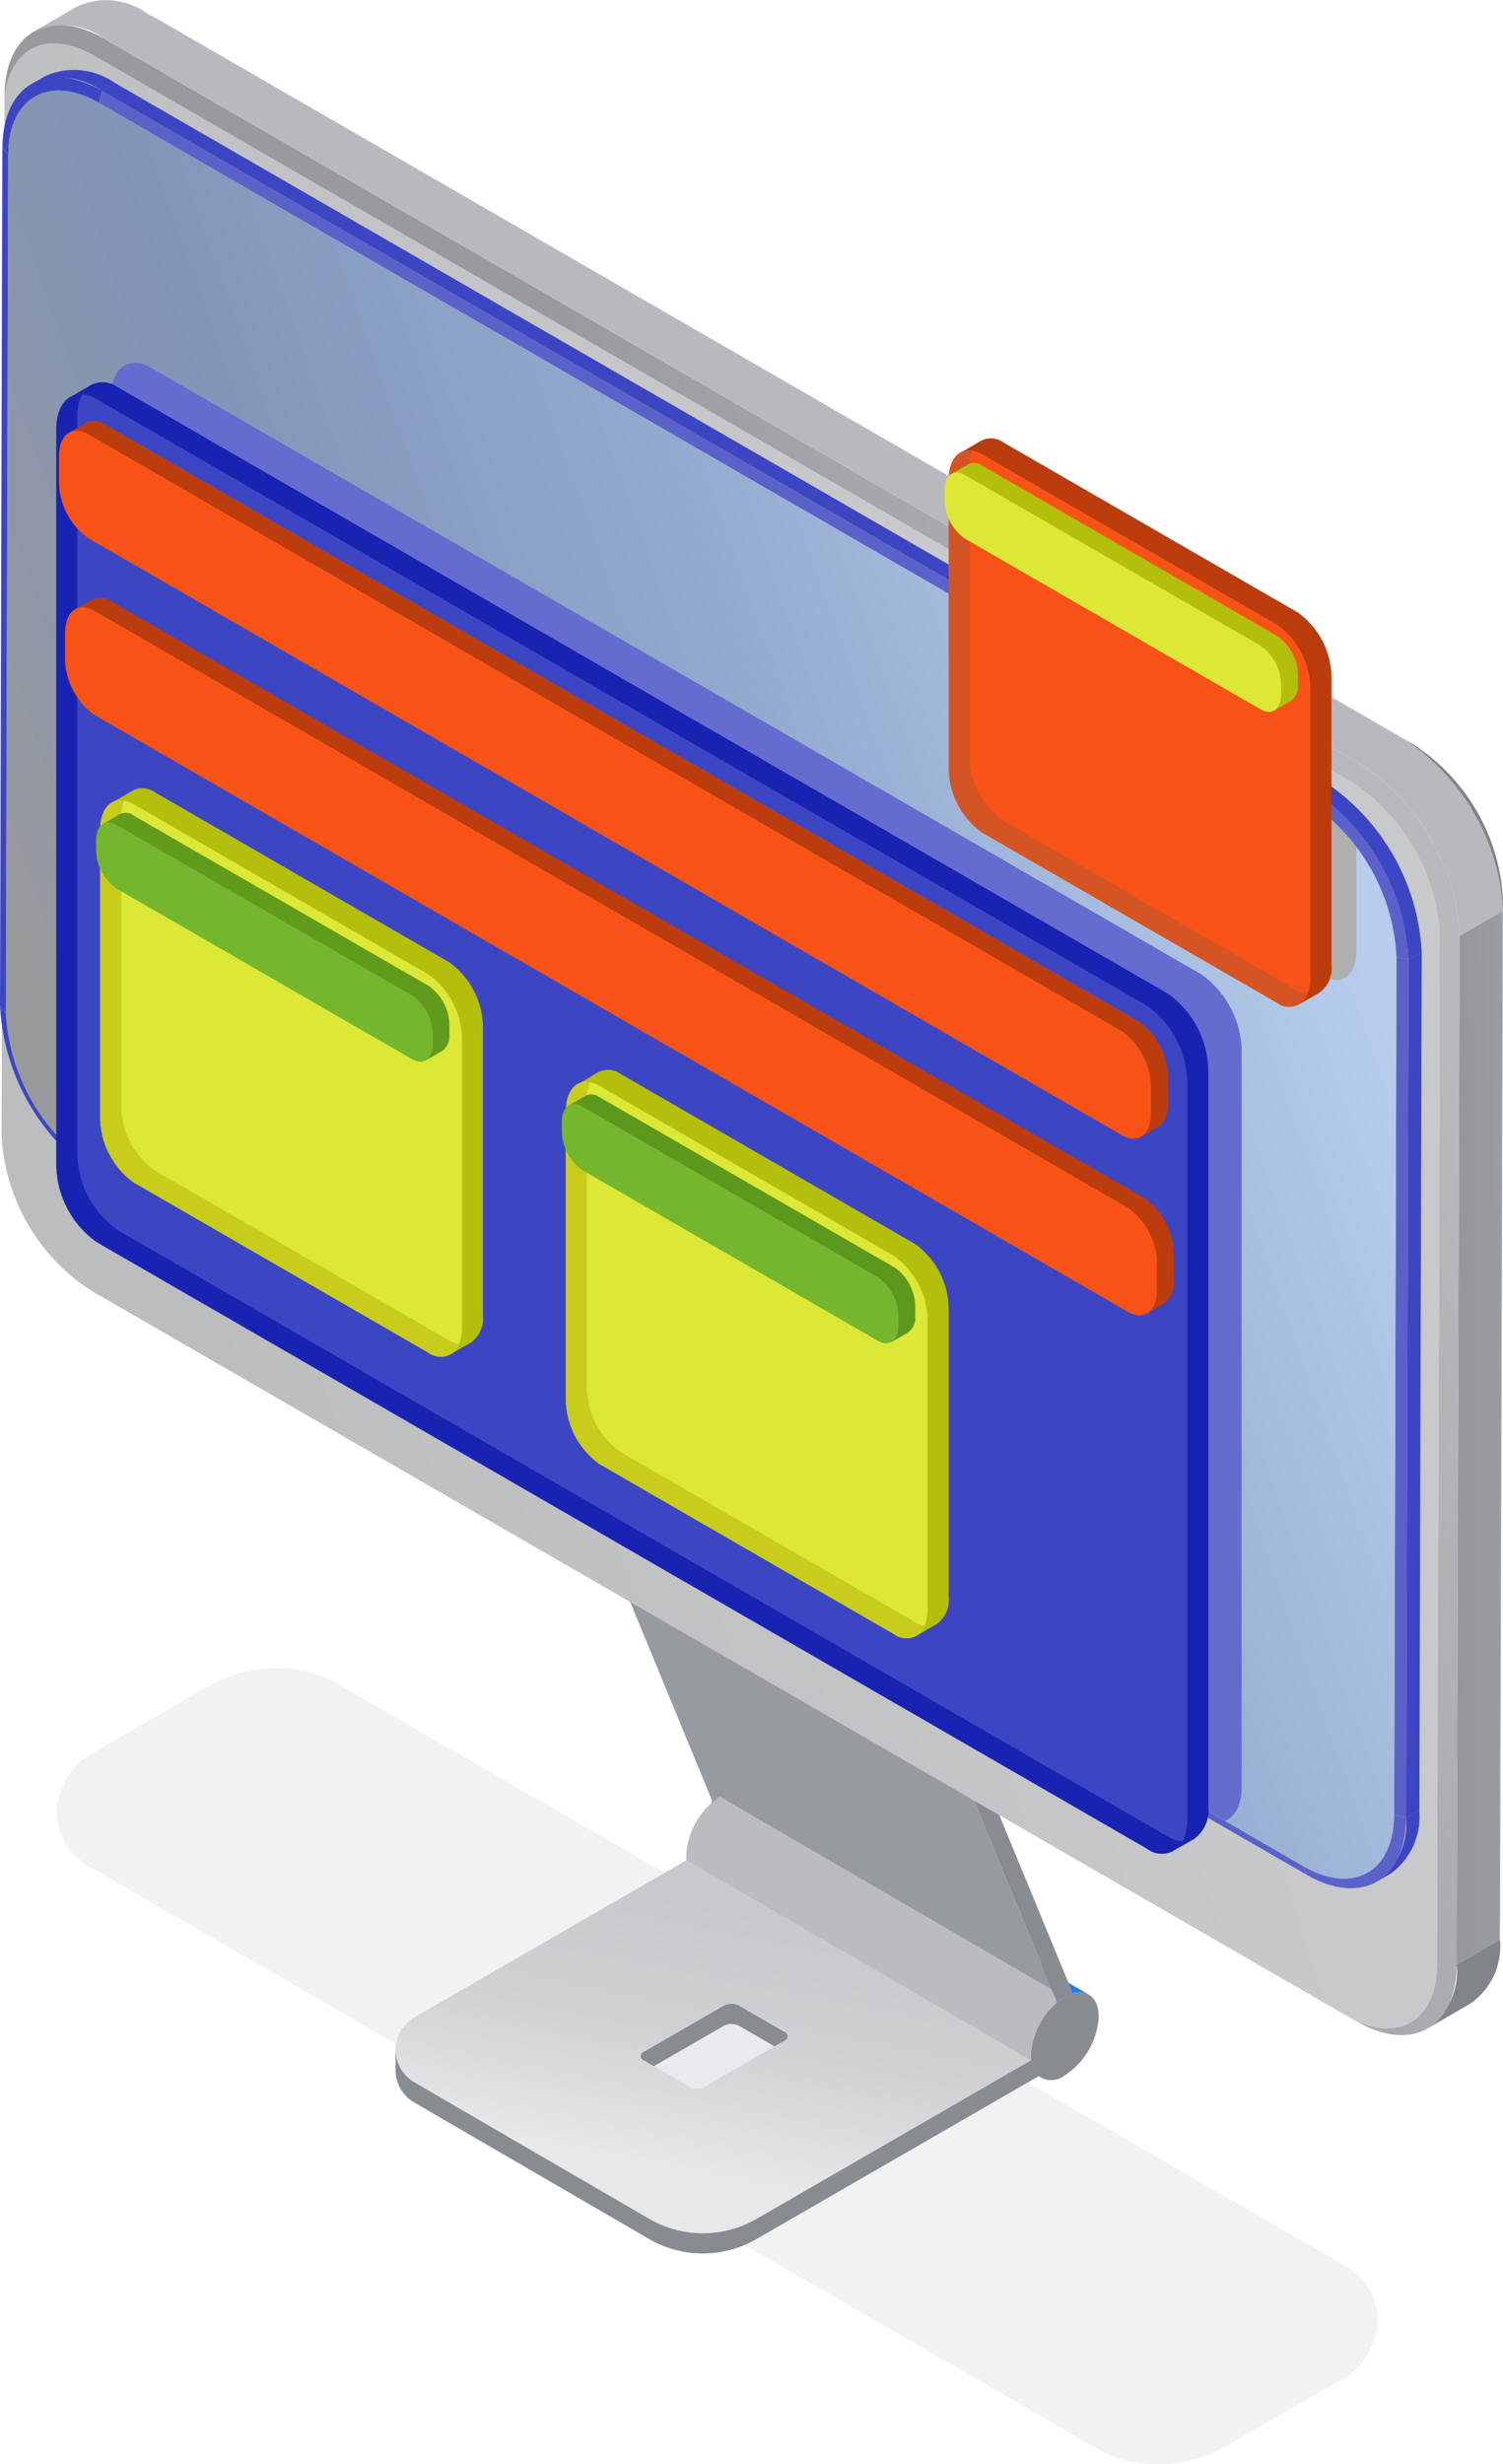 <svg xmlns="http://www.w3.org/2000/svg" xmlns:xlink="http://www.w3.org/1999/xlink" width="64.256" height="105.313" viewBox="0 0 64.256 105.313">
  <defs>
    <linearGradient id="linear-gradient" x1="0.36" y1="0.923" x2="0.619" y2="0.158" gradientUnits="objectBoundingBox">
      <stop offset="0.134" stop-color="#e8e8e9"/>
      <stop offset="0.58" stop-color="#d1d1d4"/>
      <stop offset="1" stop-color="#c9c9cd"/>
    </linearGradient>
    <linearGradient id="linear-gradient-2" x1="-4.568" y1="0.884" x2="5.568" y2="0.116" gradientUnits="objectBoundingBox">
      <stop offset="0.165" stop-color="#818489"/>
      <stop offset="1" stop-color="#b7b9bd"/>
    </linearGradient>
    <linearGradient id="linear-gradient-3" x1="0.082" y1="0.675" x2="0.918" y2="0.325" gradientUnits="objectBoundingBox">
      <stop offset="0.064" stop-color="#bbbdbf"/>
      <stop offset="0.74" stop-color="#c7c9cb"/>
    </linearGradient>
    <linearGradient id="linear-gradient-4" x1="0.399" y1="0.542" x2="0.917" y2="0.325" gradientUnits="objectBoundingBox">
      <stop offset="0.214" stop-color="#989a9f"/>
      <stop offset="1" stop-color="#b7b9bd"/>
    </linearGradient>
    <linearGradient id="linear-gradient-5" x1="0.254" y1="0.726" x2="0.76" y2="0.268" gradientUnits="objectBoundingBox">
      <stop offset="0" stop-color="#818489"/>
      <stop offset="0.433" stop-color="#b7b9bd"/>
    </linearGradient>
    <linearGradient id="linear-gradient-6" x1="0.103" y1="0.678" x2="0.897" y2="0.322" gradientUnits="objectBoundingBox">
      <stop offset="0" stop-color="#98999b"/>
      <stop offset="0.276" stop-color="#8294b8"/>
      <stop offset="0.611" stop-color="#92aacf"/>
      <stop offset="1" stop-color="#b8cdec"/>
    </linearGradient>
  </defs>
  <g id="Grupo_152790" data-name="Grupo 152790" transform="translate(-978.962 -400.169)">
    <g id="Grupo_152563" data-name="Grupo 152563" transform="translate(978.962 400.169)">
      <g id="Grupo_152559" data-name="Grupo 152559" transform="translate(0 0)">
        <path id="Trazado_205792" data-name="Trazado 205792" d="M628.1,426.655a4.849,4.849,0,0,1-2.424-.587l-43.155-24.916a2.719,2.719,0,0,1-1.464-2.36,3.107,3.107,0,0,1,1.727-2.64l4.813-2.778a5.886,5.886,0,0,1,2.908-.74,4.852,4.852,0,0,1,2.424.587l43.155,24.916a2.722,2.722,0,0,1,1.464,2.361,3.105,3.105,0,0,1-1.728,2.639L631,425.916A5.9,5.9,0,0,1,628.1,426.655Z" transform="translate(-578.639 -321.342)" fill="#e8e8e8" opacity="0.58"/>
        <g id="Grupo_152537" data-name="Grupo 152537" transform="translate(16.914 54.952)">
          <g id="Grupo_152536" data-name="Grupo 152536" style="isolation: isolate">
            <g id="Grupo_152529" data-name="Grupo 152529" transform="translate(13.875 21.638)">
              <path id="Trazado_205793" data-name="Trazado 205793" d="M610.779,398.089l14.724,8.556a.863.863,0,0,0-.7-.047,1.631,1.631,0,0,0-.335.148l-14.724-8.556a1.614,1.614,0,0,1,.335-.149A.864.864,0,0,1,610.779,398.089Z" transform="translate(-609.743 -397.99)" fill="#1f79ff"/>
            </g>
            <g id="Grupo_152530" data-name="Grupo 152530" transform="translate(13.497 22.013)">
              <path id="Trazado_205794" data-name="Trazado 205794" d="M624.084,407.026l-14.724-8.557.036-.1,14.724,8.557Z" transform="translate(-609.361 -398.369)" fill="#1f79ff"/>
            </g>
            <g id="Grupo_152531" data-name="Grupo 152531" transform="translate(27.151 30.195)">
              <path id="Trazado_205795" data-name="Trazado 205795" d="M624.614,406.841a1.63,1.63,0,0,1,.335-.148c.642-.2,1.123.19,1.125.981a3.2,3.2,0,0,1-1.45,2.512.919.919,0,0,1-1.215-.049,1.069,1.069,0,0,1-.232-.587,1.782,1.782,0,0,1-.011-.2,3.235,3.235,0,0,1,1.07-2.235A2.389,2.389,0,0,1,624.614,406.841Z" transform="translate(-623.166 -406.642)" fill="#888b90"/>
            </g>
            <g id="Grupo_152532" data-name="Grupo 152532" transform="translate(4.698 0.591)">
              <path id="Trazado_205796" data-name="Trazado 205796" d="M624.023,406.688,609.3,398.131l-8.835-21.422,14.724,8.557Z" transform="translate(-600.464 -376.71)" fill="#979a9e"/>
            </g>
            <g id="Grupo_152533" data-name="Grupo 152533" transform="translate(12.426 21.837)">
              <path id="Trazado_205797" data-name="Trazado 205797" d="M623.427,410.194,608.7,401.637a.7.7,0,0,1-.181-.15,1.061,1.061,0,0,1-.232-.587,1.8,1.8,0,0,1-.012-.2,3.244,3.244,0,0,1,1.071-2.236,2.278,2.278,0,0,1,.378-.275l14.724,8.556a2.391,2.391,0,0,0-.378.276,3.235,3.235,0,0,0-1.07,2.235,1.782,1.782,0,0,0,.011.2,1.069,1.069,0,0,0,.232.587A.748.748,0,0,0,623.427,410.194Z" transform="translate(-608.278 -398.192)" fill="#babcbf"/>
            </g>
            <path id="Trazado_205798" data-name="Trazado 205798" d="M622.876,409.5l-14.724-7.7-11.636,6.717a1.59,1.59,0,0,0-.581.577l-.222-.049v.863h0a1.591,1.591,0,0,0,.8,1.389l10.035,5.832a4.575,4.575,0,0,0,4.587.006l12.069-6.965Z" transform="translate(-595.714 -376.394)" fill="#888b90"/>
            <path id="Trazado_205799" data-name="Trazado 205799" d="M608.152,400.93l-11.636,6.717a1.606,1.606,0,0,0,0,2.779l10.035,5.831a4.575,4.575,0,0,0,4.587.007l11.741-6.779Z" transform="translate(-595.714 -376.385)" fill="url(#linear-gradient)"/>
            <g id="Grupo_152534" data-name="Grupo 152534" transform="translate(19.422 8.557)">
              <path id="Trazado_205800" data-name="Trazado 205800" d="M615.935,384.764l8.938,21.663c-.117.058-.229.108-.344.174a2.39,2.39,0,0,0-.378.276l.036-.1-8.835-21.422Z" transform="translate(-615.351 -384.764)" fill="#888b90"/>
            </g>
            <g id="Grupo_152535" data-name="Grupo 152535" transform="translate(4.698)">
              <path id="Trazado_205801" data-name="Trazado 205801" d="M615.188,385.26,600.464,376.7l.584-.591,14.724,8.557Z" transform="translate(-600.464 -376.112)" fill="#1f79ff"/>
            </g>
          </g>
        </g>
        <g id="Grupo_152538" data-name="Grupo 152538" transform="translate(6.308 0.583)">
          <path id="Trazado_205802" data-name="Trazado 205802" d="M584.991,321.14l.422.233,53.706,31.007-.423-.233Z" transform="translate(-584.991 -321.14)" fill="#1f79ff"/>
        </g>
        <g id="Grupo_152539" data-name="Grupo 152539" transform="translate(6.214 0.53)">
          <path id="Trazado_205803" data-name="Trazado 205803" d="M584.9,321.087l.431.238.085.047-.422-.233Z" transform="translate(-584.896 -321.087)" fill="#1f79ff"/>
        </g>
        <g id="Grupo_152540" data-name="Grupo 152540" transform="translate(61.037 82.887)">
          <path id="Trazado_205804" data-name="Trazado 205804" d="M642.174,407.083l-1.847,1.074a2.974,2.974,0,0,0,1.239-2.725l1.848-1.074A2.972,2.972,0,0,1,642.174,407.083Z" transform="translate(-640.327 -404.358)" fill="#818489"/>
        </g>
        <g id="Grupo_152541" data-name="Grupo 152541" transform="translate(64.125 38.439)">
          <path id="Trazado_205805" data-name="Trazado 205805" d="M643.574,359.9l.006-.487-.125,43.961-.006.487Z" transform="translate(-643.449 -359.416)" fill="#1f79ff"/>
        </g>
        <g id="Grupo_152542" data-name="Grupo 152542" transform="translate(62.277 38.926)">
          <path id="Trazado_205806" data-name="Trazado 205806" d="M641.7,360.983l1.848-1.074-.125,43.961-1.848,1.074Z" transform="translate(-641.58 -359.909)" fill="url(#linear-gradient-2)"/>
        </g>
        <g id="Grupo_152543" data-name="Grupo 152543" transform="translate(60.015 31.591)">
          <path id="Trazado_205807" data-name="Trazado 205807" d="M639.293,352.492l.422.233a8.415,8.415,0,0,1,3.819,6.615l-.006.488A9.334,9.334,0,0,0,639.293,352.492Z" transform="translate(-639.293 -352.492)" fill="#818489"/>
        </g>
        <g id="Grupo_152544" data-name="Grupo 152544" transform="translate(0.066 1.858)">
          <path id="Trazado_205808" data-name="Trazado 205808" d="M636.354,353.962a8.418,8.418,0,0,1,3.82,6.615l-.125,43.962c-.007,2.429-1.73,3.411-3.844,2.191L582.5,375.722a8.423,8.423,0,0,1-3.82-6.615l.125-43.962c.007-2.432,1.73-3.411,3.844-2.191Z" transform="translate(-578.679 -322.429)" fill="url(#linear-gradient-3)"/>
        </g>
        <path id="Trazado_205809" data-name="Trazado 205809" d="M636.781,353.228,583.075,322.22c-2.346-1.354-4.256-.268-4.264,2.43l-.006.487c.007-2.432,1.73-3.411,3.844-2.191l53.706,31.008a8.418,8.418,0,0,1,3.82,6.615l-.125,43.962c-.007,2.4-1.684,3.385-3.76,2.238l.431.238c2.3,1.272,4.163.177,4.17-2.482l.125-43.961A9.331,9.331,0,0,0,636.781,353.228Z" transform="translate(-578.615 -320.563)" fill="url(#linear-gradient-4)"/>
        <path id="Trazado_205810" data-name="Trazado 205810" d="M638.643,352.142l-53.707-31.008a3,3,0,0,0-3.023-.3l-1.847,1.074a3,3,0,0,1,3.023.3l53.706,31.008a9.331,9.331,0,0,1,4.235,7.336l1.849-1.074A9.334,9.334,0,0,0,638.643,352.142Z" transform="translate(-578.629 -320.551)" fill="url(#linear-gradient-5)"/>
        <g id="Grupo_152545" data-name="Grupo 152545" transform="translate(0 42.98)">
          <path id="Trazado_205811" data-name="Trazado 205811" d="M582.719,370.982l.129.362a9.331,9.331,0,0,1-4.235-7.336l.251.3A8.5,8.5,0,0,0,582.719,370.982Z" transform="translate(-578.613 -364.008)" fill="#3d46c2"/>
        </g>
        <g id="Grupo_152546" data-name="Grupo 152546" transform="translate(0 6.318)">
          <path id="Trazado_205812" data-name="Trazado 205812" d="M578.864,363.9l-.251-.3.1-36.662.251.3Z" transform="translate(-578.613 -326.94)" fill="#3d46c2"/>
        </g>
        <g id="Grupo_152547" data-name="Grupo 152547" transform="translate(1.344 2.977)">
          <path id="Trazado_205813" data-name="Trazado 205813" d="M579.972,324.178l.567-.33a3,3,0,0,1,3.023.3l-.568.329A3,3,0,0,0,579.972,324.178Z" transform="translate(-579.972 -323.561)" fill="#3d46c2"/>
        </g>
        <g id="Grupo_152548" data-name="Grupo 152548" transform="translate(0.104 3.307)">
          <path id="Trazado_205814" data-name="Trazado 205814" d="M578.969,327.2l-.251-.3c.008-2.7,1.918-3.784,4.263-2.43l-.131.514C580.715,323.758,578.976,324.75,578.969,327.2Z" transform="translate(-578.718 -323.894)" fill="#3d46c2"/>
        </g>
        <g id="Grupo_152549" data-name="Grupo 152549" transform="translate(4.106 49.953)">
          <path id="Trazado_205815" data-name="Trazado 205815" d="M634.376,400.857l.129.363-51.611-29.8-.129-.363Z" transform="translate(-582.765 -371.059)" fill="#5a62c9"/>
        </g>
        <g id="Grupo_152550" data-name="Grupo 152550" transform="translate(58.871 77.355)">
          <path id="Trazado_205816" data-name="Trazado 205816" d="M638.7,401.491l-.567.329a2.972,2.972,0,0,0,1.238-2.726l.568-.33A2.978,2.978,0,0,1,638.7,401.491Z" transform="translate(-638.137 -398.764)" fill="#3d46c2"/>
        </g>
        <g id="Grupo_152551" data-name="Grupo 152551" transform="translate(55.718 77.54)">
          <path id="Trazado_205817" data-name="Trazado 205817" d="M638.829,398.951l.511.145c-.007,2.7-1.915,3.784-4.263,2.429l-.129-.363C637.085,402.4,638.822,401.407,638.829,398.951Z" transform="translate(-634.949 -398.951)" fill="#5a62c9"/>
        </g>
        <g id="Grupo_152552" data-name="Grupo 152552" transform="translate(60.11 40.693)">
          <path id="Trazado_205818" data-name="Trazado 205818" d="M639.493,362.025l.567-.33-.1,36.662-.567.33Z" transform="translate(-639.389 -361.696)" fill="#3d46c2"/>
        </g>
        <g id="Grupo_152553" data-name="Grupo 152553" transform="translate(59.598 40.878)">
          <path id="Trazado_205819" data-name="Trazado 205819" d="M638.976,361.883l.512.145-.1,36.662-.512-.145Z" transform="translate(-638.872 -361.883)" fill="#5a62c9"/>
        </g>
        <g id="Grupo_152554" data-name="Grupo 152554" transform="translate(4.236 3.889)">
          <path id="Trazado_205820" data-name="Trazado 205820" d="M582.9,325l.131-.514,51.612,29.8-.131.514Z" transform="translate(-582.895 -324.483)" fill="#5a62c9"/>
        </g>
        <g id="Grupo_152555" data-name="Grupo 152555" transform="translate(4.367 3.559)">
          <path id="Trazado_205821" data-name="Trazado 205821" d="M583.028,324.479l.567-.33,51.611,29.8-.567.33Z" transform="translate(-583.028 -324.15)" fill="#3d46c2"/>
        </g>
        <path id="Trazado_205822" data-name="Trazado 205822" d="M634.462,354.795,582.851,325c-2.134-1.233-3.873-.241-3.88,2.212l-.1,36.661a8.5,8.5,0,0,0,3.855,6.678l51.611,29.8c2.136,1.234,3.873.244,3.88-2.211l.1-36.661A8.495,8.495,0,0,0,634.462,354.795Z" transform="translate(-578.616 -320.594)" fill="url(#linear-gradient-6)"/>
        <path id="Trazado_205823" data-name="Trazado 205823" d="M634.931,355.046l-13.324-7.693v5.192a3.444,3.444,0,0,0,1.439,2.749l12.587,7.267c.8.459,1.439-.028,1.439-1.088v-4.446A7.306,7.306,0,0,0,634.931,355.046Z" transform="translate(-579.084 -320.845)" fill="#afafaf"/>
        <path id="Trazado_205824" data-name="Trazado 205824" d="M630.029,362.367l-44.914-25.93c-.949-.548-1.719.034-1.719,1.3v31.44a4.351,4.351,0,0,0,.718,2.275l46.916,27.086c.434-.165.718-.678.718-1.446v-31.44A4.116,4.116,0,0,0,630.029,362.367Z" transform="translate(-578.665 -320.723)" fill="#656ccf"/>
        <g id="Grupo_152556" data-name="Grupo 152556" transform="translate(55.847 33.687)">
          <path id="Trazado_205825" data-name="Trazado 205825" d="M635.079,355.125l.132-.513a9.336,9.336,0,0,1,4.236,7.336l-.512-.144A8.495,8.495,0,0,0,635.079,355.125Z" transform="translate(-635.079 -354.612)" fill="#5a62c9"/>
        </g>
        <g id="Grupo_152557" data-name="Grupo 152557" transform="translate(55.978 33.357)">
          <path id="Trazado_205826" data-name="Trazado 205826" d="M635.212,354.608l.568-.33a9.334,9.334,0,0,1,4.235,7.337l-.567.329A9.336,9.336,0,0,0,635.212,354.608Z" transform="translate(-635.212 -354.278)" fill="#3d46c2"/>
        </g>
        <g id="Grupo_152558" data-name="Grupo 152558" transform="translate(27.408 85.639)">
          <path id="Trazado_205827" data-name="Trazado 205827" d="M606.464,409.179a.2.2,0,0,0,0,.386l1.916,1.114a.737.737,0,0,0,.666,0l3.394-1.96a.2.2,0,0,0,0-.386l-1.916-1.113a.731.731,0,0,0-.666,0Z" transform="translate(-606.325 -407.14)" fill="#e9eaed"/>
        </g>
        <path id="Trazado_205828" data-name="Trazado 205828" d="M606.461,409.565l.41.238,2.986-1.724a.737.737,0,0,1,.666,0l1.505.875.409-.236a.2.2,0,0,0,0-.386l-1.916-1.113a.731.731,0,0,0-.666,0l-3.394,1.959A.2.2,0,0,0,606.461,409.565Z" transform="translate(-578.917 -321.501)" fill="#888b90"/>
      </g>
      <g id="Grupo_152560" data-name="Grupo 152560" transform="translate(2.408 16.334)">
        <path id="Trazado_205829" data-name="Trazado 205829" d="M628.58,363.2l-44.914-25.93a1.089,1.089,0,0,0-1.139-.079l0,0-.837.487.306.4a2.526,2.526,0,0,0-.047.492v31.441a4.116,4.116,0,0,0,1.719,3.284L628.4,399.12l.5.656.782-.445h0a1.5,1.5,0,0,0,.621-1.4v-31.44A4.116,4.116,0,0,0,628.58,363.2Z" transform="translate(-581.054 -337.066)" fill="#1823b2"/>
        <path id="Trazado_205830" data-name="Trazado 205830" d="M627.679,399.747l-44.913-25.93a4.116,4.116,0,0,1-1.719-3.285v-31.44c0-1.266.77-1.848,1.719-1.3l44.913,25.931a4.116,4.116,0,0,1,1.719,3.284v31.44C629.4,399.714,628.628,400.3,627.679,399.747Z" transform="translate(-581.047 -337.072)" fill="#3d46c2"/>
        <path id="Trazado_205831" data-name="Trazado 205831" d="M628.573,399.231,583.659,373.3a4.116,4.116,0,0,1-1.719-3.284V338.576a2.058,2.058,0,0,1,.215-.984c-.647-.045-1.108.522-1.108,1.5v31.44a4.116,4.116,0,0,0,1.719,3.285l44.913,25.93a1,1,0,0,0,1.5-.315A1.43,1.43,0,0,1,628.573,399.231Z" transform="translate(-581.047 -337.072)" fill="#1823b2"/>
        <path id="Trazado_205832" data-name="Trazado 205832" d="M627.327,368.849l-44.191-25.514a2.985,2.985,0,0,1-1.247-2.383v-1.117c0-.918.558-1.34,1.247-.943l44.191,25.514a2.985,2.985,0,0,1,1.247,2.383v1.117C628.574,368.824,628.016,369.247,627.327,368.849Z" transform="translate(-581.056 -337.085)" fill="#797a8a"/>
      </g>
      <g id="Grupo_152561" data-name="Grupo 152561" transform="translate(2.526 17.994)">
        <path id="Trazado_205833" data-name="Trazado 205833" d="M634.546,346.931l-12.588-7.267a.905.905,0,0,0-.962-.06v0l-.812.473.341.558c0,.04,0,.078,0,.12v12.327a3.447,3.447,0,0,0,1.439,2.75l12.158,7.019.5.825.868-.5h0a1.272,1.272,0,0,0,.5-1.161V349.681A3.444,3.444,0,0,0,634.546,346.931Z" transform="translate(-581.594 -338.753)" fill="#bb3c0d"/>
        <path id="Trazado_205834" data-name="Trazado 205834" d="M633.646,363.617l-12.587-7.267a3.446,3.446,0,0,1-1.439-2.749V341.273c0-1.059.644-1.547,1.439-1.088l12.587,7.268a3.443,3.443,0,0,1,1.439,2.749v12.326C635.085,363.589,634.441,364.076,633.646,363.617Z" transform="translate(-581.588 -338.759)" fill="#f85316"/>
        <path id="Trazado_205835" data-name="Trazado 205835" d="M634.54,363.1l-12.588-7.268a3.447,3.447,0,0,1-1.439-2.75V340.757a1.829,1.829,0,0,1,.135-.728c-.594-.108-1.028.375-1.028,1.244V353.6a3.446,3.446,0,0,0,1.439,2.749l12.587,7.267a.834.834,0,0,0,1.3-.359A1.291,1.291,0,0,1,634.54,363.1Z" transform="translate(-581.588 -338.759)" fill="#d55424"/>
        <path id="Trazado_205836" data-name="Trazado 205836" d="M633.678,347.957l-12.649-7.3a.549.549,0,0,0-.587-.035h0l-.676.391.393.289v.409a2.087,2.087,0,0,0,.871,1.666l9.164,5.291,3.355,2.462.692-.4h0a.764.764,0,0,0,.31-.709v-.395A2.087,2.087,0,0,0,633.678,347.957Z" transform="translate(-581.589 -338.765)" fill="#b4bf0b"/>
        <path id="Trazado_205837" data-name="Trazado 205837" d="M627.324,364.407l-44.191-25.514a.782.782,0,0,0-.852-.042h0l-.668.384.316.207a1.8,1.8,0,0,0-.042.395v1.117a2.985,2.985,0,0,0,1.247,2.383l39.677,22.908,4.661,3.055.657-.377h0a1.094,1.094,0,0,0,.444-1.015V366.79A2.985,2.985,0,0,0,627.324,364.407Z" transform="translate(-581.171 -338.745)" fill="#bb3c0d"/>
        <path id="Trazado_205838" data-name="Trazado 205838" d="M626.6,369.266l-44.191-25.514a2.984,2.984,0,0,1-1.247-2.383v-1.116c0-.919.558-1.34,1.247-.943L626.6,364.825a2.984,2.984,0,0,1,1.247,2.383v1.116C627.851,369.241,627.293,369.664,626.6,369.266Z" transform="translate(-581.166 -338.749)" fill="#f85316"/>
        <path id="Trazado_205839" data-name="Trazado 205839" d="M632.96,351.093l-12.65-7.3a2.085,2.085,0,0,1-.871-1.665v-.395c0-.642.39-.937.871-.659l12.65,7.3a2.087,2.087,0,0,1,.871,1.665v.395C633.831,351.076,633.441,351.371,632.96,351.093Z" transform="translate(-581.586 -338.769)" fill="#dce736"/>
      </g>
      <g id="Grupo_152562" data-name="Grupo 152562" transform="translate(2.782 25.545)">
        <path id="Trazado_205840" data-name="Trazado 205840" d="M597.872,362.05l-12.588-7.267a.907.907,0,0,0-.962-.06v0l-.812.473.341.557c0,.04-.005.079-.005.121V368.2a3.449,3.449,0,0,0,1.439,2.75l12.158,7.018.5.825.868-.5v0a1.272,1.272,0,0,0,.5-1.161V364.8A3.446,3.446,0,0,0,597.872,362.05Z" transform="translate(-581.448 -346.47)" fill="#b4bf0b"/>
        <path id="Trazado_205841" data-name="Trazado 205841" d="M596.972,378.737l-12.588-7.268a3.444,3.444,0,0,1-1.439-2.749V356.393c0-1.06.644-1.547,1.439-1.088l12.588,7.267a3.448,3.448,0,0,1,1.439,2.749v12.327C598.411,378.708,597.767,379.2,596.972,378.737Z" transform="translate(-581.442 -346.476)" fill="#dce736"/>
        <path id="Trazado_205842" data-name="Trazado 205842" d="M597.865,378.221l-12.588-7.267a3.449,3.449,0,0,1-1.439-2.749V355.877a1.811,1.811,0,0,1,.135-.729c-.594-.108-1.029.376-1.029,1.245v12.326a3.444,3.444,0,0,0,1.439,2.749l12.588,7.268a.834.834,0,0,0,1.3-.36A1.279,1.279,0,0,1,597.865,378.221Z" transform="translate(-581.442 -346.476)" fill="#c8cc1b"/>
        <path id="Trazado_205843" data-name="Trazado 205843" d="M597,363.077l-12.65-7.3a.549.549,0,0,0-.586-.035h0l-.676.391.393.289v.409a2.085,2.085,0,0,0,.871,1.665l9.164,5.291,3.355,2.463.692-.4h0a.763.763,0,0,0,.31-.709v-.395A2.087,2.087,0,0,0,597,363.077Z" transform="translate(-581.443 -346.481)" fill="#619b1c"/>
        <path id="Trazado_205844" data-name="Trazado 205844" d="M627.583,372.042l-44.191-25.514a.78.78,0,0,0-.852-.042h0l-.668.384.315.207a1.792,1.792,0,0,0-.042.395v1.116a2.984,2.984,0,0,0,1.247,2.383l39.677,22.908,4.661,3.056.657-.377h0a1.093,1.093,0,0,0,.444-1.015v-1.116A2.984,2.984,0,0,0,627.583,372.042Z" transform="translate(-581.43 -346.38)" fill="#bb3c0d"/>
        <path id="Trazado_205845" data-name="Trazado 205845" d="M626.863,376.9l-44.191-25.514A2.985,2.985,0,0,1,581.425,349v-1.117c0-.918.558-1.34,1.247-.943l44.191,25.514a2.985,2.985,0,0,1,1.247,2.383v1.117C628.11,376.876,627.552,377.3,626.863,376.9Z" transform="translate(-581.425 -346.384)" fill="#f85316"/>
        <path id="Trazado_205846" data-name="Trazado 205846" d="M596.286,366.213l-12.65-7.3a2.087,2.087,0,0,1-.871-1.666v-.395c0-.642.39-.937.871-.659l12.65,7.3a2.089,2.089,0,0,1,.871,1.666v.395C597.157,366.2,596.767,366.491,596.286,366.213Z" transform="translate(-581.44 -346.486)" fill="#75b62f"/>
        <path id="Trazado_205847" data-name="Trazado 205847" d="M618,374.217l-12.588-7.267a.907.907,0,0,0-.962-.06l0,0-.811.473.341.557c0,.04,0,.079,0,.121v12.327a3.449,3.449,0,0,0,1.439,2.749l12.157,7.018.5.825.869-.5v0a1.274,1.274,0,0,0,.5-1.161V376.967A3.449,3.449,0,0,0,618,374.217Z" transform="translate(-581.669 -346.603)" fill="#b4bf0b"/>
        <path id="Trazado_205848" data-name="Trazado 205848" d="M617.1,390.9l-12.588-7.268a3.447,3.447,0,0,1-1.439-2.749V368.56c0-1.06.645-1.547,1.439-1.088l12.588,7.267a3.446,3.446,0,0,1,1.439,2.75v12.327C618.543,390.875,617.9,391.363,617.1,390.9Z" transform="translate(-581.663 -346.609)" fill="#dce736"/>
        <path id="Trazado_205849" data-name="Trazado 205849" d="M618,390.388,605.41,383.12a3.448,3.448,0,0,1-1.439-2.749V368.044a1.83,1.83,0,0,1,.135-.729c-.594-.108-1.029.376-1.029,1.245v12.326a3.447,3.447,0,0,0,1.439,2.749L617.1,390.9a.835.835,0,0,0,1.3-.36A1.263,1.263,0,0,1,618,390.388Z" transform="translate(-581.663 -346.609)" fill="#c8cc1b"/>
        <path id="Trazado_205850" data-name="Trazado 205850" d="M617.137,375.244l-12.65-7.3a.547.547,0,0,0-.585-.035h0l-.678.391.394.289v.409a2.088,2.088,0,0,0,.871,1.665l9.164,5.291,3.355,2.463.692-.4h0a.764.764,0,0,0,.31-.709v-.395A2.085,2.085,0,0,0,617.137,375.244Z" transform="translate(-581.664 -346.615)" fill="#5c981b"/>
        <path id="Trazado_205851" data-name="Trazado 205851" d="M616.418,378.38l-12.649-7.3a2.087,2.087,0,0,1-.872-1.665v-.395c0-.642.391-.937.872-.659l12.649,7.3a2.087,2.087,0,0,1,.871,1.666v.395C617.289,378.363,616.9,378.658,616.418,378.38Z" transform="translate(-581.661 -346.62)" fill="#75b62f"/>
      </g>
    </g>
  </g>
</svg>
